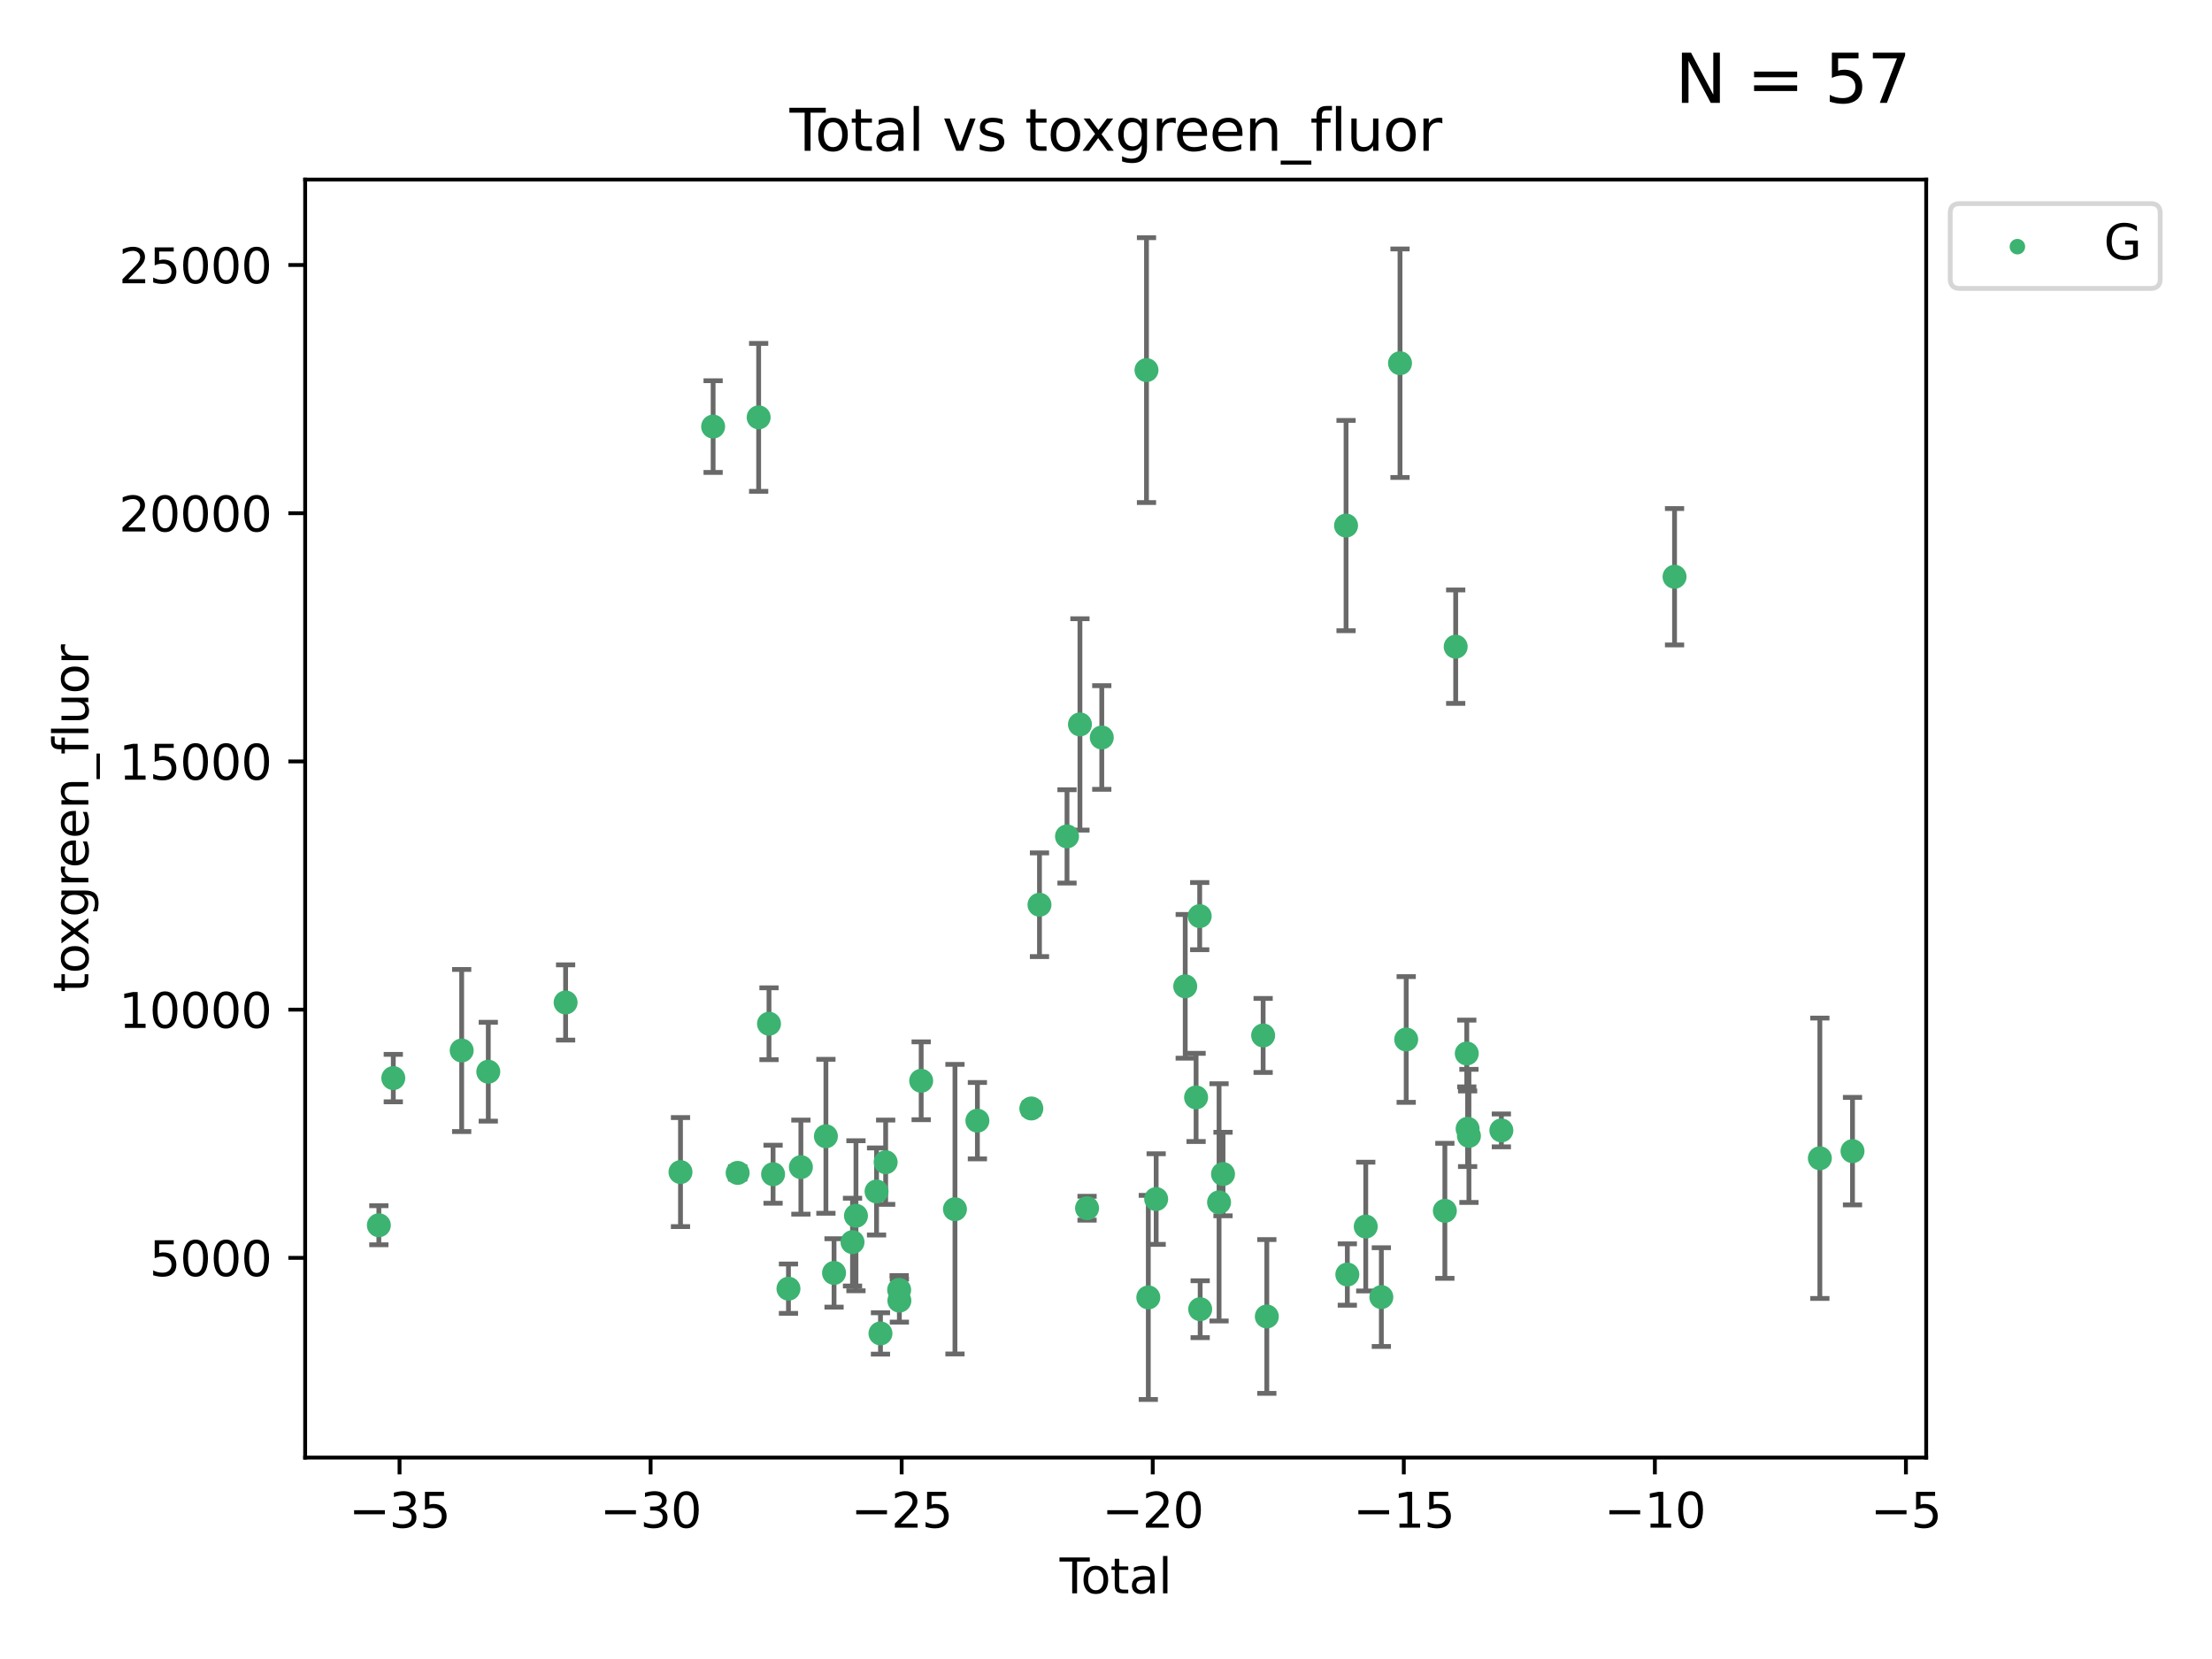<?xml version="1.0" encoding="utf-8" standalone="no"?>
<!DOCTYPE svg PUBLIC "-//W3C//DTD SVG 1.1//EN"
  "http://www.w3.org/Graphics/SVG/1.1/DTD/svg11.dtd">
<svg xmlns:xlink="http://www.w3.org/1999/xlink" width="460.8pt" height="345.6pt" viewBox="0 0 460.8 345.6" xmlns="http://www.w3.org/2000/svg" version="1.1">
 <defs>
  <style type="text/css">*{stroke-linejoin: round; stroke-linecap: butt}</style>
 </defs>
 <g id="figure_1">
  <g id="patch_1">
   <path d="M 0 345.6 
L 460.8 345.6 
L 460.8 0 
L 0 0 
z
" style="fill: #ffffff"/>
  </g>
  <g id="axes_1">
   <g id="patch_2">
    <path d="M 63.571 303.64 
L 401.26 303.64 
L 401.26 37.411 
L 63.571 37.411 
z
" style="fill: #ffffff"/>
   </g>
   <g id="PathCollection_1">
    <defs>
     <path id="mefd411ae46" d="M 0 1.118 
C 0.297 1.118 0.581 1 0.791 0.791 
C 1 0.581 1.118 0.297 1.118 0 
C 1.118 -0.297 1 -0.581 0.791 -0.791 
C 0.581 -1 0.297 -1.118 0 -1.118 
C -0.297 -1.118 -0.581 -1 -0.791 -0.791 
C -1 -0.581 -1.118 -0.297 -1.118 0 
C -1.118 0.297 -1 0.581 -0.791 0.791 
C -0.581 1 -0.297 1.118 0 1.118 
z
" style="stroke: #3cb371"/>
    </defs>
    <g clip-path="url(#p765e86664f)">
     <use xlink:href="#mefd411ae46" x="78.921" y="255.241" style="fill: #3cb371; stroke: #3cb371"/>
     <use xlink:href="#mefd411ae46" x="81.93" y="224.585" style="fill: #3cb371; stroke: #3cb371"/>
     <use xlink:href="#mefd411ae46" x="96.177" y="218.838" style="fill: #3cb371; stroke: #3cb371"/>
     <use xlink:href="#mefd411ae46" x="101.719" y="223.257" style="fill: #3cb371; stroke: #3cb371"/>
     <use xlink:href="#mefd411ae46" x="117.827" y="208.834" style="fill: #3cb371; stroke: #3cb371"/>
     <use xlink:href="#mefd411ae46" x="141.76" y="244.166" style="fill: #3cb371; stroke: #3cb371"/>
     <use xlink:href="#mefd411ae46" x="148.556" y="88.865" style="fill: #3cb371; stroke: #3cb371"/>
     <use xlink:href="#mefd411ae46" x="153.665" y="244.333" style="fill: #3cb371; stroke: #3cb371"/>
     <use xlink:href="#mefd411ae46" x="158.042" y="86.946" style="fill: #3cb371; stroke: #3cb371"/>
     <use xlink:href="#mefd411ae46" x="160.196" y="213.265" style="fill: #3cb371; stroke: #3cb371"/>
     <use xlink:href="#mefd411ae46" x="161.046" y="244.609" style="fill: #3cb371; stroke: #3cb371"/>
     <use xlink:href="#mefd411ae46" x="164.252" y="268.458" style="fill: #3cb371; stroke: #3cb371"/>
     <use xlink:href="#mefd411ae46" x="166.84" y="243.132" style="fill: #3cb371; stroke: #3cb371"/>
     <use xlink:href="#mefd411ae46" x="172.053" y="236.707" style="fill: #3cb371; stroke: #3cb371"/>
     <use xlink:href="#mefd411ae46" x="173.747" y="265.175" style="fill: #3cb371; stroke: #3cb371"/>
     <use xlink:href="#mefd411ae46" x="177.596" y="258.756" style="fill: #3cb371; stroke: #3cb371"/>
     <use xlink:href="#mefd411ae46" x="178.313" y="253.267" style="fill: #3cb371; stroke: #3cb371"/>
     <use xlink:href="#mefd411ae46" x="182.603" y="248.206" style="fill: #3cb371; stroke: #3cb371"/>
     <use xlink:href="#mefd411ae46" x="183.419" y="277.778" style="fill: #3cb371; stroke: #3cb371"/>
     <use xlink:href="#mefd411ae46" x="184.499" y="242.11" style="fill: #3cb371; stroke: #3cb371"/>
     <use xlink:href="#mefd411ae46" x="187.311" y="268.703" style="fill: #3cb371; stroke: #3cb371"/>
     <use xlink:href="#mefd411ae46" x="187.355" y="270.943" style="fill: #3cb371; stroke: #3cb371"/>
     <use xlink:href="#mefd411ae46" x="191.898" y="225.149" style="fill: #3cb371; stroke: #3cb371"/>
     <use xlink:href="#mefd411ae46" x="198.937" y="251.896" style="fill: #3cb371; stroke: #3cb371"/>
     <use xlink:href="#mefd411ae46" x="203.61" y="233.46" style="fill: #3cb371; stroke: #3cb371"/>
     <use xlink:href="#mefd411ae46" x="214.844" y="230.917" style="fill: #3cb371; stroke: #3cb371"/>
     <use xlink:href="#mefd411ae46" x="216.545" y="188.473" style="fill: #3cb371; stroke: #3cb371"/>
     <use xlink:href="#mefd411ae46" x="222.277" y="174.238" style="fill: #3cb371; stroke: #3cb371"/>
     <use xlink:href="#mefd411ae46" x="224.972" y="150.91" style="fill: #3cb371; stroke: #3cb371"/>
     <use xlink:href="#mefd411ae46" x="226.453" y="251.69" style="fill: #3cb371; stroke: #3cb371"/>
     <use xlink:href="#mefd411ae46" x="229.52" y="153.633" style="fill: #3cb371; stroke: #3cb371"/>
     <use xlink:href="#mefd411ae46" x="238.835" y="77.1" style="fill: #3cb371; stroke: #3cb371"/>
     <use xlink:href="#mefd411ae46" x="239.213" y="270.277" style="fill: #3cb371; stroke: #3cb371"/>
     <use xlink:href="#mefd411ae46" x="240.851" y="249.786" style="fill: #3cb371; stroke: #3cb371"/>
     <use xlink:href="#mefd411ae46" x="246.904" y="205.47" style="fill: #3cb371; stroke: #3cb371"/>
     <use xlink:href="#mefd411ae46" x="249.167" y="228.612" style="fill: #3cb371; stroke: #3cb371"/>
     <use xlink:href="#mefd411ae46" x="249.92" y="190.842" style="fill: #3cb371; stroke: #3cb371"/>
     <use xlink:href="#mefd411ae46" x="250.017" y="272.727" style="fill: #3cb371; stroke: #3cb371"/>
     <use xlink:href="#mefd411ae46" x="253.952" y="250.471" style="fill: #3cb371; stroke: #3cb371"/>
     <use xlink:href="#mefd411ae46" x="254.777" y="244.575" style="fill: #3cb371; stroke: #3cb371"/>
     <use xlink:href="#mefd411ae46" x="263.134" y="215.702" style="fill: #3cb371; stroke: #3cb371"/>
     <use xlink:href="#mefd411ae46" x="263.901" y="274.247" style="fill: #3cb371; stroke: #3cb371"/>
     <use xlink:href="#mefd411ae46" x="280.407" y="109.488" style="fill: #3cb371; stroke: #3cb371"/>
     <use xlink:href="#mefd411ae46" x="280.673" y="265.504" style="fill: #3cb371; stroke: #3cb371"/>
     <use xlink:href="#mefd411ae46" x="284.511" y="255.513" style="fill: #3cb371; stroke: #3cb371"/>
     <use xlink:href="#mefd411ae46" x="287.76" y="270.21" style="fill: #3cb371; stroke: #3cb371"/>
     <use xlink:href="#mefd411ae46" x="291.648" y="75.663" style="fill: #3cb371; stroke: #3cb371"/>
     <use xlink:href="#mefd411ae46" x="292.937" y="216.544" style="fill: #3cb371; stroke: #3cb371"/>
     <use xlink:href="#mefd411ae46" x="300.991" y="252.238" style="fill: #3cb371; stroke: #3cb371"/>
     <use xlink:href="#mefd411ae46" x="303.248" y="134.716" style="fill: #3cb371; stroke: #3cb371"/>
     <use xlink:href="#mefd411ae46" x="305.556" y="219.46" style="fill: #3cb371; stroke: #3cb371"/>
     <use xlink:href="#mefd411ae46" x="305.733" y="235.144" style="fill: #3cb371; stroke: #3cb371"/>
     <use xlink:href="#mefd411ae46" x="306.006" y="236.628" style="fill: #3cb371; stroke: #3cb371"/>
     <use xlink:href="#mefd411ae46" x="312.761" y="235.486" style="fill: #3cb371; stroke: #3cb371"/>
     <use xlink:href="#mefd411ae46" x="348.839" y="120.147" style="fill: #3cb371; stroke: #3cb371"/>
     <use xlink:href="#mefd411ae46" x="379.109" y="241.286" style="fill: #3cb371; stroke: #3cb371"/>
     <use xlink:href="#mefd411ae46" x="385.911" y="239.804" style="fill: #3cb371; stroke: #3cb371"/>
    </g>
   </g>
   <g id="matplotlib.axis_1">
    <g id="xtick_1">
     <g id="line2d_1">
      <defs>
       <path id="m8b14892111" d="M 0 0 
L 0 3.5 
" style="stroke: #000000; stroke-width: 0.8"/>
      </defs>
      <g>
       <use xlink:href="#m8b14892111" x="83.232" y="303.64" style="stroke: #000000; stroke-width: 0.8"/>
      </g>
     </g>
     <g id="text_1">
      <!-- −35 -->
      <g transform="translate(72.68 318.238)scale(0.1 -0.1)">
       <defs>
        <path id="DejaVuSans-2212" d="M 678 2272 
L 4684 2272 
L 4684 1741 
L 678 1741 
L 678 2272 
z
" transform="scale(0.016)"/>
        <path id="DejaVuSans-33" d="M 2597 2516 
Q 3050 2419 3304 2112 
Q 3559 1806 3559 1356 
Q 3559 666 3084 287 
Q 2609 -91 1734 -91 
Q 1441 -91 1130 -33 
Q 819 25 488 141 
L 488 750 
Q 750 597 1062 519 
Q 1375 441 1716 441 
Q 2309 441 2620 675 
Q 2931 909 2931 1356 
Q 2931 1769 2642 2001 
Q 2353 2234 1838 2234 
L 1294 2234 
L 1294 2753 
L 1863 2753 
Q 2328 2753 2575 2939 
Q 2822 3125 2822 3475 
Q 2822 3834 2567 4026 
Q 2313 4219 1838 4219 
Q 1578 4219 1281 4162 
Q 984 4106 628 3988 
L 628 4550 
Q 988 4650 1302 4700 
Q 1616 4750 1894 4750 
Q 2613 4750 3031 4423 
Q 3450 4097 3450 3541 
Q 3450 3153 3228 2886 
Q 3006 2619 2597 2516 
z
" transform="scale(0.016)"/>
        <path id="DejaVuSans-35" d="M 691 4666 
L 3169 4666 
L 3169 4134 
L 1269 4134 
L 1269 2991 
Q 1406 3038 1543 3061 
Q 1681 3084 1819 3084 
Q 2600 3084 3056 2656 
Q 3513 2228 3513 1497 
Q 3513 744 3044 326 
Q 2575 -91 1722 -91 
Q 1428 -91 1123 -41 
Q 819 9 494 109 
L 494 744 
Q 775 591 1075 516 
Q 1375 441 1709 441 
Q 2250 441 2565 725 
Q 2881 1009 2881 1497 
Q 2881 1984 2565 2268 
Q 2250 2553 1709 2553 
Q 1456 2553 1204 2497 
Q 953 2441 691 2322 
L 691 4666 
z
" transform="scale(0.016)"/>
       </defs>
       <use xlink:href="#DejaVuSans-2212"/>
       <use xlink:href="#DejaVuSans-33" x="83.789"/>
       <use xlink:href="#DejaVuSans-35" x="147.412"/>
      </g>
     </g>
    </g>
    <g id="xtick_2">
     <g id="line2d_2">
      <g>
       <use xlink:href="#m8b14892111" x="135.534" y="303.64" style="stroke: #000000; stroke-width: 0.8"/>
      </g>
     </g>
     <g id="text_2">
      <!-- −30 -->
      <g transform="translate(124.981 318.238)scale(0.1 -0.1)">
       <defs>
        <path id="DejaVuSans-30" d="M 2034 4250 
Q 1547 4250 1301 3770 
Q 1056 3291 1056 2328 
Q 1056 1369 1301 889 
Q 1547 409 2034 409 
Q 2525 409 2770 889 
Q 3016 1369 3016 2328 
Q 3016 3291 2770 3770 
Q 2525 4250 2034 4250 
z
M 2034 4750 
Q 2819 4750 3233 4129 
Q 3647 3509 3647 2328 
Q 3647 1150 3233 529 
Q 2819 -91 2034 -91 
Q 1250 -91 836 529 
Q 422 1150 422 2328 
Q 422 3509 836 4129 
Q 1250 4750 2034 4750 
z
" transform="scale(0.016)"/>
       </defs>
       <use xlink:href="#DejaVuSans-2212"/>
       <use xlink:href="#DejaVuSans-33" x="83.789"/>
       <use xlink:href="#DejaVuSans-30" x="147.412"/>
      </g>
     </g>
    </g>
    <g id="xtick_3">
     <g id="line2d_3">
      <g>
       <use xlink:href="#m8b14892111" x="187.835" y="303.64" style="stroke: #000000; stroke-width: 0.8"/>
      </g>
     </g>
     <g id="text_3">
      <!-- −25 -->
      <g transform="translate(177.283 318.238)scale(0.1 -0.1)">
       <defs>
        <path id="DejaVuSans-32" d="M 1228 531 
L 3431 531 
L 3431 0 
L 469 0 
L 469 531 
Q 828 903 1448 1529 
Q 2069 2156 2228 2338 
Q 2531 2678 2651 2914 
Q 2772 3150 2772 3378 
Q 2772 3750 2511 3984 
Q 2250 4219 1831 4219 
Q 1534 4219 1204 4116 
Q 875 4013 500 3803 
L 500 4441 
Q 881 4594 1212 4672 
Q 1544 4750 1819 4750 
Q 2544 4750 2975 4387 
Q 3406 4025 3406 3419 
Q 3406 3131 3298 2873 
Q 3191 2616 2906 2266 
Q 2828 2175 2409 1742 
Q 1991 1309 1228 531 
z
" transform="scale(0.016)"/>
       </defs>
       <use xlink:href="#DejaVuSans-2212"/>
       <use xlink:href="#DejaVuSans-32" x="83.789"/>
       <use xlink:href="#DejaVuSans-35" x="147.412"/>
      </g>
     </g>
    </g>
    <g id="xtick_4">
     <g id="line2d_4">
      <g>
       <use xlink:href="#m8b14892111" x="240.136" y="303.64" style="stroke: #000000; stroke-width: 0.8"/>
      </g>
     </g>
     <g id="text_4">
      <!-- −20 -->
      <g transform="translate(229.584 318.238)scale(0.1 -0.1)">
       <use xlink:href="#DejaVuSans-2212"/>
       <use xlink:href="#DejaVuSans-32" x="83.789"/>
       <use xlink:href="#DejaVuSans-30" x="147.412"/>
      </g>
     </g>
    </g>
    <g id="xtick_5">
     <g id="line2d_5">
      <g>
       <use xlink:href="#m8b14892111" x="292.437" y="303.64" style="stroke: #000000; stroke-width: 0.8"/>
      </g>
     </g>
     <g id="text_5">
      <!-- −15 -->
      <g transform="translate(281.885 318.238)scale(0.1 -0.1)">
       <defs>
        <path id="DejaVuSans-31" d="M 794 531 
L 1825 531 
L 1825 4091 
L 703 3866 
L 703 4441 
L 1819 4666 
L 2450 4666 
L 2450 531 
L 3481 531 
L 3481 0 
L 794 0 
L 794 531 
z
" transform="scale(0.016)"/>
       </defs>
       <use xlink:href="#DejaVuSans-2212"/>
       <use xlink:href="#DejaVuSans-31" x="83.789"/>
       <use xlink:href="#DejaVuSans-35" x="147.412"/>
      </g>
     </g>
    </g>
    <g id="xtick_6">
     <g id="line2d_6">
      <g>
       <use xlink:href="#m8b14892111" x="344.739" y="303.64" style="stroke: #000000; stroke-width: 0.8"/>
      </g>
     </g>
     <g id="text_6">
      <!-- −10 -->
      <g transform="translate(334.186 318.238)scale(0.1 -0.1)">
       <use xlink:href="#DejaVuSans-2212"/>
       <use xlink:href="#DejaVuSans-31" x="83.789"/>
       <use xlink:href="#DejaVuSans-30" x="147.412"/>
      </g>
     </g>
    </g>
    <g id="xtick_7">
     <g id="line2d_7">
      <g>
       <use xlink:href="#m8b14892111" x="397.04" y="303.64" style="stroke: #000000; stroke-width: 0.8"/>
      </g>
     </g>
     <g id="text_7">
      <!-- −5 -->
      <g transform="translate(389.669 318.238)scale(0.1 -0.1)">
       <use xlink:href="#DejaVuSans-2212"/>
       <use xlink:href="#DejaVuSans-35" x="83.789"/>
      </g>
     </g>
    </g>
    <g id="text_8">
     <!-- Total -->
     <g transform="translate(220.739 331.917)scale(0.1 -0.1)">
      <defs>
       <path id="DejaVuSans-54" d="M -19 4666 
L 3928 4666 
L 3928 4134 
L 2272 4134 
L 2272 0 
L 1638 0 
L 1638 4134 
L -19 4134 
L -19 4666 
z
" transform="scale(0.016)"/>
       <path id="DejaVuSans-6f" d="M 1959 3097 
Q 1497 3097 1228 2736 
Q 959 2375 959 1747 
Q 959 1119 1226 758 
Q 1494 397 1959 397 
Q 2419 397 2687 759 
Q 2956 1122 2956 1747 
Q 2956 2369 2687 2733 
Q 2419 3097 1959 3097 
z
M 1959 3584 
Q 2709 3584 3137 3096 
Q 3566 2609 3566 1747 
Q 3566 888 3137 398 
Q 2709 -91 1959 -91 
Q 1206 -91 779 398 
Q 353 888 353 1747 
Q 353 2609 779 3096 
Q 1206 3584 1959 3584 
z
" transform="scale(0.016)"/>
       <path id="DejaVuSans-74" d="M 1172 4494 
L 1172 3500 
L 2356 3500 
L 2356 3053 
L 1172 3053 
L 1172 1153 
Q 1172 725 1289 603 
Q 1406 481 1766 481 
L 2356 481 
L 2356 0 
L 1766 0 
Q 1100 0 847 248 
Q 594 497 594 1153 
L 594 3053 
L 172 3053 
L 172 3500 
L 594 3500 
L 594 4494 
L 1172 4494 
z
" transform="scale(0.016)"/>
       <path id="DejaVuSans-61" d="M 2194 1759 
Q 1497 1759 1228 1600 
Q 959 1441 959 1056 
Q 959 750 1161 570 
Q 1363 391 1709 391 
Q 2188 391 2477 730 
Q 2766 1069 2766 1631 
L 2766 1759 
L 2194 1759 
z
M 3341 1997 
L 3341 0 
L 2766 0 
L 2766 531 
Q 2569 213 2275 61 
Q 1981 -91 1556 -91 
Q 1019 -91 701 211 
Q 384 513 384 1019 
Q 384 1609 779 1909 
Q 1175 2209 1959 2209 
L 2766 2209 
L 2766 2266 
Q 2766 2663 2505 2880 
Q 2244 3097 1772 3097 
Q 1472 3097 1187 3025 
Q 903 2953 641 2809 
L 641 3341 
Q 956 3463 1253 3523 
Q 1550 3584 1831 3584 
Q 2591 3584 2966 3190 
Q 3341 2797 3341 1997 
z
" transform="scale(0.016)"/>
       <path id="DejaVuSans-6c" d="M 603 4863 
L 1178 4863 
L 1178 0 
L 603 0 
L 603 4863 
z
" transform="scale(0.016)"/>
      </defs>
      <use xlink:href="#DejaVuSans-54"/>
      <use xlink:href="#DejaVuSans-6f" x="44.084"/>
      <use xlink:href="#DejaVuSans-74" x="105.266"/>
      <use xlink:href="#DejaVuSans-61" x="144.475"/>
      <use xlink:href="#DejaVuSans-6c" x="205.754"/>
     </g>
    </g>
   </g>
   <g id="matplotlib.axis_2">
    <g id="ytick_1">
     <g id="line2d_8">
      <defs>
       <path id="m67c526b4af" d="M 0 0 
L -3.5 0 
" style="stroke: #000000; stroke-width: 0.8"/>
      </defs>
      <g>
       <use xlink:href="#m67c526b4af" x="63.571" y="262.033" style="stroke: #000000; stroke-width: 0.8"/>
      </g>
     </g>
     <g id="text_9">
      <!-- 5000 -->
      <g transform="translate(31.121 265.832)scale(0.1 -0.1)">
       <use xlink:href="#DejaVuSans-35"/>
       <use xlink:href="#DejaVuSans-30" x="63.623"/>
       <use xlink:href="#DejaVuSans-30" x="127.246"/>
       <use xlink:href="#DejaVuSans-30" x="190.869"/>
      </g>
     </g>
    </g>
    <g id="ytick_2">
     <g id="line2d_9">
      <g>
       <use xlink:href="#m67c526b4af" x="63.571" y="210.326" style="stroke: #000000; stroke-width: 0.8"/>
      </g>
     </g>
     <g id="text_10">
      <!-- 10000 -->
      <g transform="translate(24.759 214.125)scale(0.1 -0.1)">
       <use xlink:href="#DejaVuSans-31"/>
       <use xlink:href="#DejaVuSans-30" x="63.623"/>
       <use xlink:href="#DejaVuSans-30" x="127.246"/>
       <use xlink:href="#DejaVuSans-30" x="190.869"/>
       <use xlink:href="#DejaVuSans-30" x="254.492"/>
      </g>
     </g>
    </g>
    <g id="ytick_3">
     <g id="line2d_10">
      <g>
       <use xlink:href="#m67c526b4af" x="63.571" y="158.619" style="stroke: #000000; stroke-width: 0.8"/>
      </g>
     </g>
     <g id="text_11">
      <!-- 15000 -->
      <g transform="translate(24.759 162.418)scale(0.1 -0.1)">
       <use xlink:href="#DejaVuSans-31"/>
       <use xlink:href="#DejaVuSans-35" x="63.623"/>
       <use xlink:href="#DejaVuSans-30" x="127.246"/>
       <use xlink:href="#DejaVuSans-30" x="190.869"/>
       <use xlink:href="#DejaVuSans-30" x="254.492"/>
      </g>
     </g>
    </g>
    <g id="ytick_4">
     <g id="line2d_11">
      <g>
       <use xlink:href="#m67c526b4af" x="63.571" y="106.913" style="stroke: #000000; stroke-width: 0.8"/>
      </g>
     </g>
     <g id="text_12">
      <!-- 20000 -->
      <g transform="translate(24.759 110.712)scale(0.1 -0.1)">
       <use xlink:href="#DejaVuSans-32"/>
       <use xlink:href="#DejaVuSans-30" x="63.623"/>
       <use xlink:href="#DejaVuSans-30" x="127.246"/>
       <use xlink:href="#DejaVuSans-30" x="190.869"/>
       <use xlink:href="#DejaVuSans-30" x="254.492"/>
      </g>
     </g>
    </g>
    <g id="ytick_5">
     <g id="line2d_12">
      <g>
       <use xlink:href="#m67c526b4af" x="63.571" y="55.206" style="stroke: #000000; stroke-width: 0.8"/>
      </g>
     </g>
     <g id="text_13">
      <!-- 25000 -->
      <g transform="translate(24.759 59.005)scale(0.1 -0.1)">
       <use xlink:href="#DejaVuSans-32"/>
       <use xlink:href="#DejaVuSans-35" x="63.623"/>
       <use xlink:href="#DejaVuSans-30" x="127.246"/>
       <use xlink:href="#DejaVuSans-30" x="190.869"/>
       <use xlink:href="#DejaVuSans-30" x="254.492"/>
      </g>
     </g>
    </g>
    <g id="text_14">
     <!-- toxgreen_fluor -->
     <g transform="translate(18.401 206.72)rotate(-90)scale(0.1 -0.1)">
      <defs>
       <path id="DejaVuSans-78" d="M 3513 3500 
L 2247 1797 
L 3578 0 
L 2900 0 
L 1881 1375 
L 863 0 
L 184 0 
L 1544 1831 
L 300 3500 
L 978 3500 
L 1906 2253 
L 2834 3500 
L 3513 3500 
z
" transform="scale(0.016)"/>
       <path id="DejaVuSans-67" d="M 2906 1791 
Q 2906 2416 2648 2759 
Q 2391 3103 1925 3103 
Q 1463 3103 1205 2759 
Q 947 2416 947 1791 
Q 947 1169 1205 825 
Q 1463 481 1925 481 
Q 2391 481 2648 825 
Q 2906 1169 2906 1791 
z
M 3481 434 
Q 3481 -459 3084 -895 
Q 2688 -1331 1869 -1331 
Q 1566 -1331 1297 -1286 
Q 1028 -1241 775 -1147 
L 775 -588 
Q 1028 -725 1275 -790 
Q 1522 -856 1778 -856 
Q 2344 -856 2625 -561 
Q 2906 -266 2906 331 
L 2906 616 
Q 2728 306 2450 153 
Q 2172 0 1784 0 
Q 1141 0 747 490 
Q 353 981 353 1791 
Q 353 2603 747 3093 
Q 1141 3584 1784 3584 
Q 2172 3584 2450 3431 
Q 2728 3278 2906 2969 
L 2906 3500 
L 3481 3500 
L 3481 434 
z
" transform="scale(0.016)"/>
       <path id="DejaVuSans-72" d="M 2631 2963 
Q 2534 3019 2420 3045 
Q 2306 3072 2169 3072 
Q 1681 3072 1420 2755 
Q 1159 2438 1159 1844 
L 1159 0 
L 581 0 
L 581 3500 
L 1159 3500 
L 1159 2956 
Q 1341 3275 1631 3429 
Q 1922 3584 2338 3584 
Q 2397 3584 2469 3576 
Q 2541 3569 2628 3553 
L 2631 2963 
z
" transform="scale(0.016)"/>
       <path id="DejaVuSans-65" d="M 3597 1894 
L 3597 1613 
L 953 1613 
Q 991 1019 1311 708 
Q 1631 397 2203 397 
Q 2534 397 2845 478 
Q 3156 559 3463 722 
L 3463 178 
Q 3153 47 2828 -22 
Q 2503 -91 2169 -91 
Q 1331 -91 842 396 
Q 353 884 353 1716 
Q 353 2575 817 3079 
Q 1281 3584 2069 3584 
Q 2775 3584 3186 3129 
Q 3597 2675 3597 1894 
z
M 3022 2063 
Q 3016 2534 2758 2815 
Q 2500 3097 2075 3097 
Q 1594 3097 1305 2825 
Q 1016 2553 972 2059 
L 3022 2063 
z
" transform="scale(0.016)"/>
       <path id="DejaVuSans-6e" d="M 3513 2113 
L 3513 0 
L 2938 0 
L 2938 2094 
Q 2938 2591 2744 2837 
Q 2550 3084 2163 3084 
Q 1697 3084 1428 2787 
Q 1159 2491 1159 1978 
L 1159 0 
L 581 0 
L 581 3500 
L 1159 3500 
L 1159 2956 
Q 1366 3272 1645 3428 
Q 1925 3584 2291 3584 
Q 2894 3584 3203 3211 
Q 3513 2838 3513 2113 
z
" transform="scale(0.016)"/>
       <path id="DejaVuSans-5f" d="M 3263 -1063 
L 3263 -1509 
L -63 -1509 
L -63 -1063 
L 3263 -1063 
z
" transform="scale(0.016)"/>
       <path id="DejaVuSans-66" d="M 2375 4863 
L 2375 4384 
L 1825 4384 
Q 1516 4384 1395 4259 
Q 1275 4134 1275 3809 
L 1275 3500 
L 2222 3500 
L 2222 3053 
L 1275 3053 
L 1275 0 
L 697 0 
L 697 3053 
L 147 3053 
L 147 3500 
L 697 3500 
L 697 3744 
Q 697 4328 969 4595 
Q 1241 4863 1831 4863 
L 2375 4863 
z
" transform="scale(0.016)"/>
       <path id="DejaVuSans-75" d="M 544 1381 
L 544 3500 
L 1119 3500 
L 1119 1403 
Q 1119 906 1312 657 
Q 1506 409 1894 409 
Q 2359 409 2629 706 
Q 2900 1003 2900 1516 
L 2900 3500 
L 3475 3500 
L 3475 0 
L 2900 0 
L 2900 538 
Q 2691 219 2414 64 
Q 2138 -91 1772 -91 
Q 1169 -91 856 284 
Q 544 659 544 1381 
z
M 1991 3584 
L 1991 3584 
z
" transform="scale(0.016)"/>
      </defs>
      <use xlink:href="#DejaVuSans-74"/>
      <use xlink:href="#DejaVuSans-6f" x="39.209"/>
      <use xlink:href="#DejaVuSans-78" x="97.266"/>
      <use xlink:href="#DejaVuSans-67" x="156.445"/>
      <use xlink:href="#DejaVuSans-72" x="219.922"/>
      <use xlink:href="#DejaVuSans-65" x="258.785"/>
      <use xlink:href="#DejaVuSans-65" x="320.309"/>
      <use xlink:href="#DejaVuSans-6e" x="381.832"/>
      <use xlink:href="#DejaVuSans-5f" x="445.211"/>
      <use xlink:href="#DejaVuSans-66" x="495.211"/>
      <use xlink:href="#DejaVuSans-6c" x="530.416"/>
      <use xlink:href="#DejaVuSans-75" x="558.199"/>
      <use xlink:href="#DejaVuSans-6f" x="621.578"/>
      <use xlink:href="#DejaVuSans-72" x="682.76"/>
     </g>
    </g>
   </g>
   <g id="LineCollection_1">
    <path d="M 78.921 259.311 
L 78.921 251.171 
" clip-path="url(#p765e86664f)" style="fill: none; stroke: #696969"/>
    <path d="M 81.93 229.529 
L 81.93 219.641 
" clip-path="url(#p765e86664f)" style="fill: none; stroke: #696969"/>
    <path d="M 96.177 235.719 
L 96.177 201.957 
" clip-path="url(#p765e86664f)" style="fill: none; stroke: #696969"/>
    <path d="M 101.719 233.551 
L 101.719 212.963 
" clip-path="url(#p765e86664f)" style="fill: none; stroke: #696969"/>
    <path d="M 117.827 216.671 
L 117.827 200.996 
" clip-path="url(#p765e86664f)" style="fill: none; stroke: #696969"/>
    <path d="M 141.76 255.523 
L 141.76 232.809 
" clip-path="url(#p765e86664f)" style="fill: none; stroke: #696969"/>
    <path d="M 148.556 98.414 
L 148.556 79.316 
" clip-path="url(#p765e86664f)" style="fill: none; stroke: #696969"/>
    <path d="M 153.665 245.62 
L 153.665 243.047 
" clip-path="url(#p765e86664f)" style="fill: none; stroke: #696969"/>
    <path d="M 158.042 102.353 
L 158.042 71.54 
" clip-path="url(#p765e86664f)" style="fill: none; stroke: #696969"/>
    <path d="M 160.196 220.749 
L 160.196 205.782 
" clip-path="url(#p765e86664f)" style="fill: none; stroke: #696969"/>
    <path d="M 161.046 250.653 
L 161.046 238.566 
" clip-path="url(#p765e86664f)" style="fill: none; stroke: #696969"/>
    <path d="M 164.252 273.6 
L 164.252 263.315 
" clip-path="url(#p765e86664f)" style="fill: none; stroke: #696969"/>
    <path d="M 166.84 252.927 
L 166.84 233.337 
" clip-path="url(#p765e86664f)" style="fill: none; stroke: #696969"/>
    <path d="M 172.053 252.743 
L 172.053 220.671 
" clip-path="url(#p765e86664f)" style="fill: none; stroke: #696969"/>
    <path d="M 173.747 272.302 
L 173.747 258.049 
" clip-path="url(#p765e86664f)" style="fill: none; stroke: #696969"/>
    <path d="M 177.596 267.9 
L 177.596 249.612 
" clip-path="url(#p765e86664f)" style="fill: none; stroke: #696969"/>
    <path d="M 178.313 268.895 
L 178.313 237.639 
" clip-path="url(#p765e86664f)" style="fill: none; stroke: #696969"/>
    <path d="M 182.603 257.273 
L 182.603 239.138 
" clip-path="url(#p765e86664f)" style="fill: none; stroke: #696969"/>
    <path d="M 183.419 282.087 
L 183.419 273.469 
" clip-path="url(#p765e86664f)" style="fill: none; stroke: #696969"/>
    <path d="M 184.499 250.89 
L 184.499 233.33 
" clip-path="url(#p765e86664f)" style="fill: none; stroke: #696969"/>
    <path d="M 187.311 271.688 
L 187.311 265.719 
" clip-path="url(#p765e86664f)" style="fill: none; stroke: #696969"/>
    <path d="M 187.355 275.422 
L 187.355 266.463 
" clip-path="url(#p765e86664f)" style="fill: none; stroke: #696969"/>
    <path d="M 191.898 233.257 
L 191.898 217.04 
" clip-path="url(#p765e86664f)" style="fill: none; stroke: #696969"/>
    <path d="M 198.937 282.056 
L 198.937 221.735 
" clip-path="url(#p765e86664f)" style="fill: none; stroke: #696969"/>
    <path d="M 203.61 241.413 
L 203.61 225.507 
" clip-path="url(#p765e86664f)" style="fill: none; stroke: #696969"/>
    <path d="M 214.844 232.091 
L 214.844 229.743 
" clip-path="url(#p765e86664f)" style="fill: none; stroke: #696969"/>
    <path d="M 216.545 199.273 
L 216.545 177.673 
" clip-path="url(#p765e86664f)" style="fill: none; stroke: #696969"/>
    <path d="M 222.277 183.954 
L 222.277 164.521 
" clip-path="url(#p765e86664f)" style="fill: none; stroke: #696969"/>
    <path d="M 224.972 172.929 
L 224.972 128.892 
" clip-path="url(#p765e86664f)" style="fill: none; stroke: #696969"/>
    <path d="M 226.453 254.176 
L 226.453 249.205 
" clip-path="url(#p765e86664f)" style="fill: none; stroke: #696969"/>
    <path d="M 229.52 164.431 
L 229.52 142.835 
" clip-path="url(#p765e86664f)" style="fill: none; stroke: #696969"/>
    <path d="M 238.835 104.687 
L 238.835 49.513 
" clip-path="url(#p765e86664f)" style="fill: none; stroke: #696969"/>
    <path d="M 239.213 291.539 
L 239.213 249.015 
" clip-path="url(#p765e86664f)" style="fill: none; stroke: #696969"/>
    <path d="M 240.851 259.226 
L 240.851 240.345 
" clip-path="url(#p765e86664f)" style="fill: none; stroke: #696969"/>
    <path d="M 246.904 220.441 
L 246.904 190.499 
" clip-path="url(#p765e86664f)" style="fill: none; stroke: #696969"/>
    <path d="M 249.167 237.799 
L 249.167 219.426 
" clip-path="url(#p765e86664f)" style="fill: none; stroke: #696969"/>
    <path d="M 249.92 197.841 
L 249.92 183.843 
" clip-path="url(#p765e86664f)" style="fill: none; stroke: #696969"/>
    <path d="M 250.017 278.654 
L 250.017 266.8 
" clip-path="url(#p765e86664f)" style="fill: none; stroke: #696969"/>
    <path d="M 253.952 275.182 
L 253.952 225.759 
" clip-path="url(#p765e86664f)" style="fill: none; stroke: #696969"/>
    <path d="M 254.777 253.278 
L 254.777 235.871 
" clip-path="url(#p765e86664f)" style="fill: none; stroke: #696969"/>
    <path d="M 263.134 223.413 
L 263.134 207.991 
" clip-path="url(#p765e86664f)" style="fill: none; stroke: #696969"/>
    <path d="M 263.901 290.264 
L 263.901 258.23 
" clip-path="url(#p765e86664f)" style="fill: none; stroke: #696969"/>
    <path d="M 280.407 131.392 
L 280.407 87.583 
" clip-path="url(#p765e86664f)" style="fill: none; stroke: #696969"/>
    <path d="M 280.673 271.897 
L 280.673 259.11 
" clip-path="url(#p765e86664f)" style="fill: none; stroke: #696969"/>
    <path d="M 284.511 268.925 
L 284.511 242.101 
" clip-path="url(#p765e86664f)" style="fill: none; stroke: #696969"/>
    <path d="M 287.76 280.495 
L 287.76 259.925 
" clip-path="url(#p765e86664f)" style="fill: none; stroke: #696969"/>
    <path d="M 291.648 99.464 
L 291.648 51.861 
" clip-path="url(#p765e86664f)" style="fill: none; stroke: #696969"/>
    <path d="M 292.937 229.64 
L 292.937 203.449 
" clip-path="url(#p765e86664f)" style="fill: none; stroke: #696969"/>
    <path d="M 300.991 266.299 
L 300.991 238.176 
" clip-path="url(#p765e86664f)" style="fill: none; stroke: #696969"/>
    <path d="M 303.248 146.53 
L 303.248 122.902 
" clip-path="url(#p765e86664f)" style="fill: none; stroke: #696969"/>
    <path d="M 305.556 226.413 
L 305.556 212.507 
" clip-path="url(#p765e86664f)" style="fill: none; stroke: #696969"/>
    <path d="M 305.733 243.011 
L 305.733 227.276 
" clip-path="url(#p765e86664f)" style="fill: none; stroke: #696969"/>
    <path d="M 306.006 250.491 
L 306.006 222.765 
" clip-path="url(#p765e86664f)" style="fill: none; stroke: #696969"/>
    <path d="M 312.761 238.911 
L 312.761 232.06 
" clip-path="url(#p765e86664f)" style="fill: none; stroke: #696969"/>
    <path d="M 348.839 134.352 
L 348.839 105.942 
" clip-path="url(#p765e86664f)" style="fill: none; stroke: #696969"/>
    <path d="M 379.109 270.492 
L 379.109 212.081 
" clip-path="url(#p765e86664f)" style="fill: none; stroke: #696969"/>
    <path d="M 385.911 251.003 
L 385.911 228.605 
" clip-path="url(#p765e86664f)" style="fill: none; stroke: #696969"/>
   </g>
   <g id="line2d_13">
    <defs>
     <path id="me3e4995660" d="M 2 0 
L -2 -0 
" style="stroke: #696969"/>
    </defs>
    <g clip-path="url(#p765e86664f)">
     <use xlink:href="#me3e4995660" x="78.921" y="259.311" style="fill: #696969; stroke: #696969"/>
     <use xlink:href="#me3e4995660" x="81.93" y="229.529" style="fill: #696969; stroke: #696969"/>
     <use xlink:href="#me3e4995660" x="96.177" y="235.719" style="fill: #696969; stroke: #696969"/>
     <use xlink:href="#me3e4995660" x="101.719" y="233.551" style="fill: #696969; stroke: #696969"/>
     <use xlink:href="#me3e4995660" x="117.827" y="216.671" style="fill: #696969; stroke: #696969"/>
     <use xlink:href="#me3e4995660" x="141.76" y="255.523" style="fill: #696969; stroke: #696969"/>
     <use xlink:href="#me3e4995660" x="148.556" y="98.414" style="fill: #696969; stroke: #696969"/>
     <use xlink:href="#me3e4995660" x="153.665" y="245.62" style="fill: #696969; stroke: #696969"/>
     <use xlink:href="#me3e4995660" x="158.042" y="102.353" style="fill: #696969; stroke: #696969"/>
     <use xlink:href="#me3e4995660" x="160.196" y="220.749" style="fill: #696969; stroke: #696969"/>
     <use xlink:href="#me3e4995660" x="161.046" y="250.653" style="fill: #696969; stroke: #696969"/>
     <use xlink:href="#me3e4995660" x="164.252" y="273.6" style="fill: #696969; stroke: #696969"/>
     <use xlink:href="#me3e4995660" x="166.84" y="252.927" style="fill: #696969; stroke: #696969"/>
     <use xlink:href="#me3e4995660" x="172.053" y="252.743" style="fill: #696969; stroke: #696969"/>
     <use xlink:href="#me3e4995660" x="173.747" y="272.302" style="fill: #696969; stroke: #696969"/>
     <use xlink:href="#me3e4995660" x="177.596" y="267.9" style="fill: #696969; stroke: #696969"/>
     <use xlink:href="#me3e4995660" x="178.313" y="268.895" style="fill: #696969; stroke: #696969"/>
     <use xlink:href="#me3e4995660" x="182.603" y="257.273" style="fill: #696969; stroke: #696969"/>
     <use xlink:href="#me3e4995660" x="183.419" y="282.087" style="fill: #696969; stroke: #696969"/>
     <use xlink:href="#me3e4995660" x="184.499" y="250.89" style="fill: #696969; stroke: #696969"/>
     <use xlink:href="#me3e4995660" x="187.311" y="271.688" style="fill: #696969; stroke: #696969"/>
     <use xlink:href="#me3e4995660" x="187.355" y="275.422" style="fill: #696969; stroke: #696969"/>
     <use xlink:href="#me3e4995660" x="191.898" y="233.257" style="fill: #696969; stroke: #696969"/>
     <use xlink:href="#me3e4995660" x="198.937" y="282.056" style="fill: #696969; stroke: #696969"/>
     <use xlink:href="#me3e4995660" x="203.61" y="241.413" style="fill: #696969; stroke: #696969"/>
     <use xlink:href="#me3e4995660" x="214.844" y="232.091" style="fill: #696969; stroke: #696969"/>
     <use xlink:href="#me3e4995660" x="216.545" y="199.273" style="fill: #696969; stroke: #696969"/>
     <use xlink:href="#me3e4995660" x="222.277" y="183.954" style="fill: #696969; stroke: #696969"/>
     <use xlink:href="#me3e4995660" x="224.972" y="172.929" style="fill: #696969; stroke: #696969"/>
     <use xlink:href="#me3e4995660" x="226.453" y="254.176" style="fill: #696969; stroke: #696969"/>
     <use xlink:href="#me3e4995660" x="229.52" y="164.431" style="fill: #696969; stroke: #696969"/>
     <use xlink:href="#me3e4995660" x="238.835" y="104.687" style="fill: #696969; stroke: #696969"/>
     <use xlink:href="#me3e4995660" x="239.213" y="291.539" style="fill: #696969; stroke: #696969"/>
     <use xlink:href="#me3e4995660" x="240.851" y="259.226" style="fill: #696969; stroke: #696969"/>
     <use xlink:href="#me3e4995660" x="246.904" y="220.441" style="fill: #696969; stroke: #696969"/>
     <use xlink:href="#me3e4995660" x="249.167" y="237.799" style="fill: #696969; stroke: #696969"/>
     <use xlink:href="#me3e4995660" x="249.92" y="197.841" style="fill: #696969; stroke: #696969"/>
     <use xlink:href="#me3e4995660" x="250.017" y="278.654" style="fill: #696969; stroke: #696969"/>
     <use xlink:href="#me3e4995660" x="253.952" y="275.182" style="fill: #696969; stroke: #696969"/>
     <use xlink:href="#me3e4995660" x="254.777" y="253.278" style="fill: #696969; stroke: #696969"/>
     <use xlink:href="#me3e4995660" x="263.134" y="223.413" style="fill: #696969; stroke: #696969"/>
     <use xlink:href="#me3e4995660" x="263.901" y="290.264" style="fill: #696969; stroke: #696969"/>
     <use xlink:href="#me3e4995660" x="280.407" y="131.392" style="fill: #696969; stroke: #696969"/>
     <use xlink:href="#me3e4995660" x="280.673" y="271.897" style="fill: #696969; stroke: #696969"/>
     <use xlink:href="#me3e4995660" x="284.511" y="268.925" style="fill: #696969; stroke: #696969"/>
     <use xlink:href="#me3e4995660" x="287.76" y="280.495" style="fill: #696969; stroke: #696969"/>
     <use xlink:href="#me3e4995660" x="291.648" y="99.464" style="fill: #696969; stroke: #696969"/>
     <use xlink:href="#me3e4995660" x="292.937" y="229.64" style="fill: #696969; stroke: #696969"/>
     <use xlink:href="#me3e4995660" x="300.991" y="266.299" style="fill: #696969; stroke: #696969"/>
     <use xlink:href="#me3e4995660" x="303.248" y="146.53" style="fill: #696969; stroke: #696969"/>
     <use xlink:href="#me3e4995660" x="305.556" y="226.413" style="fill: #696969; stroke: #696969"/>
     <use xlink:href="#me3e4995660" x="305.733" y="243.011" style="fill: #696969; stroke: #696969"/>
     <use xlink:href="#me3e4995660" x="306.006" y="250.491" style="fill: #696969; stroke: #696969"/>
     <use xlink:href="#me3e4995660" x="312.761" y="238.911" style="fill: #696969; stroke: #696969"/>
     <use xlink:href="#me3e4995660" x="348.839" y="134.352" style="fill: #696969; stroke: #696969"/>
     <use xlink:href="#me3e4995660" x="379.109" y="270.492" style="fill: #696969; stroke: #696969"/>
     <use xlink:href="#me3e4995660" x="385.911" y="251.003" style="fill: #696969; stroke: #696969"/>
    </g>
   </g>
   <g id="line2d_14">
    <g clip-path="url(#p765e86664f)">
     <use xlink:href="#me3e4995660" x="78.921" y="251.171" style="fill: #696969; stroke: #696969"/>
     <use xlink:href="#me3e4995660" x="81.93" y="219.641" style="fill: #696969; stroke: #696969"/>
     <use xlink:href="#me3e4995660" x="96.177" y="201.957" style="fill: #696969; stroke: #696969"/>
     <use xlink:href="#me3e4995660" x="101.719" y="212.963" style="fill: #696969; stroke: #696969"/>
     <use xlink:href="#me3e4995660" x="117.827" y="200.996" style="fill: #696969; stroke: #696969"/>
     <use xlink:href="#me3e4995660" x="141.76" y="232.809" style="fill: #696969; stroke: #696969"/>
     <use xlink:href="#me3e4995660" x="148.556" y="79.316" style="fill: #696969; stroke: #696969"/>
     <use xlink:href="#me3e4995660" x="153.665" y="243.047" style="fill: #696969; stroke: #696969"/>
     <use xlink:href="#me3e4995660" x="158.042" y="71.54" style="fill: #696969; stroke: #696969"/>
     <use xlink:href="#me3e4995660" x="160.196" y="205.782" style="fill: #696969; stroke: #696969"/>
     <use xlink:href="#me3e4995660" x="161.046" y="238.566" style="fill: #696969; stroke: #696969"/>
     <use xlink:href="#me3e4995660" x="164.252" y="263.315" style="fill: #696969; stroke: #696969"/>
     <use xlink:href="#me3e4995660" x="166.84" y="233.337" style="fill: #696969; stroke: #696969"/>
     <use xlink:href="#me3e4995660" x="172.053" y="220.671" style="fill: #696969; stroke: #696969"/>
     <use xlink:href="#me3e4995660" x="173.747" y="258.049" style="fill: #696969; stroke: #696969"/>
     <use xlink:href="#me3e4995660" x="177.596" y="249.612" style="fill: #696969; stroke: #696969"/>
     <use xlink:href="#me3e4995660" x="178.313" y="237.639" style="fill: #696969; stroke: #696969"/>
     <use xlink:href="#me3e4995660" x="182.603" y="239.138" style="fill: #696969; stroke: #696969"/>
     <use xlink:href="#me3e4995660" x="183.419" y="273.469" style="fill: #696969; stroke: #696969"/>
     <use xlink:href="#me3e4995660" x="184.499" y="233.33" style="fill: #696969; stroke: #696969"/>
     <use xlink:href="#me3e4995660" x="187.311" y="265.719" style="fill: #696969; stroke: #696969"/>
     <use xlink:href="#me3e4995660" x="187.355" y="266.463" style="fill: #696969; stroke: #696969"/>
     <use xlink:href="#me3e4995660" x="191.898" y="217.04" style="fill: #696969; stroke: #696969"/>
     <use xlink:href="#me3e4995660" x="198.937" y="221.735" style="fill: #696969; stroke: #696969"/>
     <use xlink:href="#me3e4995660" x="203.61" y="225.507" style="fill: #696969; stroke: #696969"/>
     <use xlink:href="#me3e4995660" x="214.844" y="229.743" style="fill: #696969; stroke: #696969"/>
     <use xlink:href="#me3e4995660" x="216.545" y="177.673" style="fill: #696969; stroke: #696969"/>
     <use xlink:href="#me3e4995660" x="222.277" y="164.521" style="fill: #696969; stroke: #696969"/>
     <use xlink:href="#me3e4995660" x="224.972" y="128.892" style="fill: #696969; stroke: #696969"/>
     <use xlink:href="#me3e4995660" x="226.453" y="249.205" style="fill: #696969; stroke: #696969"/>
     <use xlink:href="#me3e4995660" x="229.52" y="142.835" style="fill: #696969; stroke: #696969"/>
     <use xlink:href="#me3e4995660" x="238.835" y="49.513" style="fill: #696969; stroke: #696969"/>
     <use xlink:href="#me3e4995660" x="239.213" y="249.015" style="fill: #696969; stroke: #696969"/>
     <use xlink:href="#me3e4995660" x="240.851" y="240.345" style="fill: #696969; stroke: #696969"/>
     <use xlink:href="#me3e4995660" x="246.904" y="190.499" style="fill: #696969; stroke: #696969"/>
     <use xlink:href="#me3e4995660" x="249.167" y="219.426" style="fill: #696969; stroke: #696969"/>
     <use xlink:href="#me3e4995660" x="249.92" y="183.843" style="fill: #696969; stroke: #696969"/>
     <use xlink:href="#me3e4995660" x="250.017" y="266.8" style="fill: #696969; stroke: #696969"/>
     <use xlink:href="#me3e4995660" x="253.952" y="225.759" style="fill: #696969; stroke: #696969"/>
     <use xlink:href="#me3e4995660" x="254.777" y="235.871" style="fill: #696969; stroke: #696969"/>
     <use xlink:href="#me3e4995660" x="263.134" y="207.991" style="fill: #696969; stroke: #696969"/>
     <use xlink:href="#me3e4995660" x="263.901" y="258.23" style="fill: #696969; stroke: #696969"/>
     <use xlink:href="#me3e4995660" x="280.407" y="87.583" style="fill: #696969; stroke: #696969"/>
     <use xlink:href="#me3e4995660" x="280.673" y="259.11" style="fill: #696969; stroke: #696969"/>
     <use xlink:href="#me3e4995660" x="284.511" y="242.101" style="fill: #696969; stroke: #696969"/>
     <use xlink:href="#me3e4995660" x="287.76" y="259.925" style="fill: #696969; stroke: #696969"/>
     <use xlink:href="#me3e4995660" x="291.648" y="51.861" style="fill: #696969; stroke: #696969"/>
     <use xlink:href="#me3e4995660" x="292.937" y="203.449" style="fill: #696969; stroke: #696969"/>
     <use xlink:href="#me3e4995660" x="300.991" y="238.176" style="fill: #696969; stroke: #696969"/>
     <use xlink:href="#me3e4995660" x="303.248" y="122.902" style="fill: #696969; stroke: #696969"/>
     <use xlink:href="#me3e4995660" x="305.556" y="212.507" style="fill: #696969; stroke: #696969"/>
     <use xlink:href="#me3e4995660" x="305.733" y="227.276" style="fill: #696969; stroke: #696969"/>
     <use xlink:href="#me3e4995660" x="306.006" y="222.765" style="fill: #696969; stroke: #696969"/>
     <use xlink:href="#me3e4995660" x="312.761" y="232.06" style="fill: #696969; stroke: #696969"/>
     <use xlink:href="#me3e4995660" x="348.839" y="105.942" style="fill: #696969; stroke: #696969"/>
     <use xlink:href="#me3e4995660" x="379.109" y="212.081" style="fill: #696969; stroke: #696969"/>
     <use xlink:href="#me3e4995660" x="385.911" y="228.605" style="fill: #696969; stroke: #696969"/>
    </g>
   </g>
   <g id="line2d_15">
    <defs>
     <path id="m9c8f024383" d="M 0 2 
C 0.53 2 1.039 1.789 1.414 1.414 
C 1.789 1.039 2 0.53 2 0 
C 2 -0.53 1.789 -1.039 1.414 -1.414 
C 1.039 -1.789 0.53 -2 0 -2 
C -0.53 -2 -1.039 -1.789 -1.414 -1.414 
C -1.789 -1.039 -2 -0.53 -2 0 
C -2 0.53 -1.789 1.039 -1.414 1.414 
C -1.039 1.789 -0.53 2 0 2 
z
" style="stroke: #3cb371"/>
    </defs>
    <g clip-path="url(#p765e86664f)">
     <use xlink:href="#m9c8f024383" x="78.921" y="255.241" style="fill: #3cb371; stroke: #3cb371"/>
     <use xlink:href="#m9c8f024383" x="81.93" y="224.585" style="fill: #3cb371; stroke: #3cb371"/>
     <use xlink:href="#m9c8f024383" x="96.177" y="218.838" style="fill: #3cb371; stroke: #3cb371"/>
     <use xlink:href="#m9c8f024383" x="101.719" y="223.257" style="fill: #3cb371; stroke: #3cb371"/>
     <use xlink:href="#m9c8f024383" x="117.827" y="208.834" style="fill: #3cb371; stroke: #3cb371"/>
     <use xlink:href="#m9c8f024383" x="141.76" y="244.166" style="fill: #3cb371; stroke: #3cb371"/>
     <use xlink:href="#m9c8f024383" x="148.556" y="88.865" style="fill: #3cb371; stroke: #3cb371"/>
     <use xlink:href="#m9c8f024383" x="153.665" y="244.333" style="fill: #3cb371; stroke: #3cb371"/>
     <use xlink:href="#m9c8f024383" x="158.042" y="86.946" style="fill: #3cb371; stroke: #3cb371"/>
     <use xlink:href="#m9c8f024383" x="160.196" y="213.265" style="fill: #3cb371; stroke: #3cb371"/>
     <use xlink:href="#m9c8f024383" x="161.046" y="244.609" style="fill: #3cb371; stroke: #3cb371"/>
     <use xlink:href="#m9c8f024383" x="164.252" y="268.458" style="fill: #3cb371; stroke: #3cb371"/>
     <use xlink:href="#m9c8f024383" x="166.84" y="243.132" style="fill: #3cb371; stroke: #3cb371"/>
     <use xlink:href="#m9c8f024383" x="172.053" y="236.707" style="fill: #3cb371; stroke: #3cb371"/>
     <use xlink:href="#m9c8f024383" x="173.747" y="265.175" style="fill: #3cb371; stroke: #3cb371"/>
     <use xlink:href="#m9c8f024383" x="177.596" y="258.756" style="fill: #3cb371; stroke: #3cb371"/>
     <use xlink:href="#m9c8f024383" x="178.313" y="253.267" style="fill: #3cb371; stroke: #3cb371"/>
     <use xlink:href="#m9c8f024383" x="182.603" y="248.206" style="fill: #3cb371; stroke: #3cb371"/>
     <use xlink:href="#m9c8f024383" x="183.419" y="277.778" style="fill: #3cb371; stroke: #3cb371"/>
     <use xlink:href="#m9c8f024383" x="184.499" y="242.11" style="fill: #3cb371; stroke: #3cb371"/>
     <use xlink:href="#m9c8f024383" x="187.311" y="268.703" style="fill: #3cb371; stroke: #3cb371"/>
     <use xlink:href="#m9c8f024383" x="187.355" y="270.943" style="fill: #3cb371; stroke: #3cb371"/>
     <use xlink:href="#m9c8f024383" x="191.898" y="225.149" style="fill: #3cb371; stroke: #3cb371"/>
     <use xlink:href="#m9c8f024383" x="198.937" y="251.896" style="fill: #3cb371; stroke: #3cb371"/>
     <use xlink:href="#m9c8f024383" x="203.61" y="233.46" style="fill: #3cb371; stroke: #3cb371"/>
     <use xlink:href="#m9c8f024383" x="214.844" y="230.917" style="fill: #3cb371; stroke: #3cb371"/>
     <use xlink:href="#m9c8f024383" x="216.545" y="188.473" style="fill: #3cb371; stroke: #3cb371"/>
     <use xlink:href="#m9c8f024383" x="222.277" y="174.238" style="fill: #3cb371; stroke: #3cb371"/>
     <use xlink:href="#m9c8f024383" x="224.972" y="150.91" style="fill: #3cb371; stroke: #3cb371"/>
     <use xlink:href="#m9c8f024383" x="226.453" y="251.69" style="fill: #3cb371; stroke: #3cb371"/>
     <use xlink:href="#m9c8f024383" x="229.52" y="153.633" style="fill: #3cb371; stroke: #3cb371"/>
     <use xlink:href="#m9c8f024383" x="238.835" y="77.1" style="fill: #3cb371; stroke: #3cb371"/>
     <use xlink:href="#m9c8f024383" x="239.213" y="270.277" style="fill: #3cb371; stroke: #3cb371"/>
     <use xlink:href="#m9c8f024383" x="240.851" y="249.786" style="fill: #3cb371; stroke: #3cb371"/>
     <use xlink:href="#m9c8f024383" x="246.904" y="205.47" style="fill: #3cb371; stroke: #3cb371"/>
     <use xlink:href="#m9c8f024383" x="249.167" y="228.612" style="fill: #3cb371; stroke: #3cb371"/>
     <use xlink:href="#m9c8f024383" x="249.92" y="190.842" style="fill: #3cb371; stroke: #3cb371"/>
     <use xlink:href="#m9c8f024383" x="250.017" y="272.727" style="fill: #3cb371; stroke: #3cb371"/>
     <use xlink:href="#m9c8f024383" x="253.952" y="250.471" style="fill: #3cb371; stroke: #3cb371"/>
     <use xlink:href="#m9c8f024383" x="254.777" y="244.575" style="fill: #3cb371; stroke: #3cb371"/>
     <use xlink:href="#m9c8f024383" x="263.134" y="215.702" style="fill: #3cb371; stroke: #3cb371"/>
     <use xlink:href="#m9c8f024383" x="263.901" y="274.247" style="fill: #3cb371; stroke: #3cb371"/>
     <use xlink:href="#m9c8f024383" x="280.407" y="109.488" style="fill: #3cb371; stroke: #3cb371"/>
     <use xlink:href="#m9c8f024383" x="280.673" y="265.504" style="fill: #3cb371; stroke: #3cb371"/>
     <use xlink:href="#m9c8f024383" x="284.511" y="255.513" style="fill: #3cb371; stroke: #3cb371"/>
     <use xlink:href="#m9c8f024383" x="287.76" y="270.21" style="fill: #3cb371; stroke: #3cb371"/>
     <use xlink:href="#m9c8f024383" x="291.648" y="75.663" style="fill: #3cb371; stroke: #3cb371"/>
     <use xlink:href="#m9c8f024383" x="292.937" y="216.544" style="fill: #3cb371; stroke: #3cb371"/>
     <use xlink:href="#m9c8f024383" x="300.991" y="252.238" style="fill: #3cb371; stroke: #3cb371"/>
     <use xlink:href="#m9c8f024383" x="303.248" y="134.716" style="fill: #3cb371; stroke: #3cb371"/>
     <use xlink:href="#m9c8f024383" x="305.556" y="219.46" style="fill: #3cb371; stroke: #3cb371"/>
     <use xlink:href="#m9c8f024383" x="305.733" y="235.144" style="fill: #3cb371; stroke: #3cb371"/>
     <use xlink:href="#m9c8f024383" x="306.006" y="236.628" style="fill: #3cb371; stroke: #3cb371"/>
     <use xlink:href="#m9c8f024383" x="312.761" y="235.486" style="fill: #3cb371; stroke: #3cb371"/>
     <use xlink:href="#m9c8f024383" x="348.839" y="120.147" style="fill: #3cb371; stroke: #3cb371"/>
     <use xlink:href="#m9c8f024383" x="379.109" y="241.286" style="fill: #3cb371; stroke: #3cb371"/>
     <use xlink:href="#m9c8f024383" x="385.911" y="239.804" style="fill: #3cb371; stroke: #3cb371"/>
    </g>
   </g>
   <g id="patch_3">
    <path d="M 63.571 303.64 
L 63.571 37.411 
" style="fill: none; stroke: #000000; stroke-width: 0.8; stroke-linejoin: miter; stroke-linecap: square"/>
   </g>
   <g id="patch_4">
    <path d="M 401.26 303.64 
L 401.26 37.411 
" style="fill: none; stroke: #000000; stroke-width: 0.8; stroke-linejoin: miter; stroke-linecap: square"/>
   </g>
   <g id="patch_5">
    <path d="M 63.571 303.64 
L 401.26 303.64 
" style="fill: none; stroke: #000000; stroke-width: 0.8; stroke-linejoin: miter; stroke-linecap: square"/>
   </g>
   <g id="patch_6">
    <path d="M 63.571 37.411 
L 401.26 37.411 
" style="fill: none; stroke: #000000; stroke-width: 0.8; stroke-linejoin: miter; stroke-linecap: square"/>
   </g>
   <g id="text_15">
    <!-- N = 57 -->
    <g transform="translate(348.964 21.426)scale(0.14 -0.14)">
     <defs>
      <path id="DejaVuSans-4e" d="M 628 4666 
L 1478 4666 
L 3547 763 
L 3547 4666 
L 4159 4666 
L 4159 0 
L 3309 0 
L 1241 3903 
L 1241 0 
L 628 0 
L 628 4666 
z
" transform="scale(0.016)"/>
      <path id="DejaVuSans-20" transform="scale(0.016)"/>
      <path id="DejaVuSans-3d" d="M 678 2906 
L 4684 2906 
L 4684 2381 
L 678 2381 
L 678 2906 
z
M 678 1631 
L 4684 1631 
L 4684 1100 
L 678 1100 
L 678 1631 
z
" transform="scale(0.016)"/>
      <path id="DejaVuSans-37" d="M 525 4666 
L 3525 4666 
L 3525 4397 
L 1831 0 
L 1172 0 
L 2766 4134 
L 525 4134 
L 525 4666 
z
" transform="scale(0.016)"/>
     </defs>
     <use xlink:href="#DejaVuSans-4e"/>
     <use xlink:href="#DejaVuSans-20" x="74.805"/>
     <use xlink:href="#DejaVuSans-3d" x="106.592"/>
     <use xlink:href="#DejaVuSans-20" x="190.381"/>
     <use xlink:href="#DejaVuSans-35" x="222.168"/>
     <use xlink:href="#DejaVuSans-37" x="285.791"/>
    </g>
   </g>
   <g id="text_16">
    <!-- Total vs toxgreen_fluor -->
    <g transform="translate(164.48 31.411)scale(0.12 -0.12)">
     <defs>
      <path id="DejaVuSans-76" d="M 191 3500 
L 800 3500 
L 1894 563 
L 2988 3500 
L 3597 3500 
L 2284 0 
L 1503 0 
L 191 3500 
z
" transform="scale(0.016)"/>
      <path id="DejaVuSans-73" d="M 2834 3397 
L 2834 2853 
Q 2591 2978 2328 3040 
Q 2066 3103 1784 3103 
Q 1356 3103 1142 2972 
Q 928 2841 928 2578 
Q 928 2378 1081 2264 
Q 1234 2150 1697 2047 
L 1894 2003 
Q 2506 1872 2764 1633 
Q 3022 1394 3022 966 
Q 3022 478 2636 193 
Q 2250 -91 1575 -91 
Q 1294 -91 989 -36 
Q 684 19 347 128 
L 347 722 
Q 666 556 975 473 
Q 1284 391 1588 391 
Q 1994 391 2212 530 
Q 2431 669 2431 922 
Q 2431 1156 2273 1281 
Q 2116 1406 1581 1522 
L 1381 1569 
Q 847 1681 609 1914 
Q 372 2147 372 2553 
Q 372 3047 722 3315 
Q 1072 3584 1716 3584 
Q 2034 3584 2315 3537 
Q 2597 3491 2834 3397 
z
" transform="scale(0.016)"/>
     </defs>
     <use xlink:href="#DejaVuSans-54"/>
     <use xlink:href="#DejaVuSans-6f" x="44.084"/>
     <use xlink:href="#DejaVuSans-74" x="105.266"/>
     <use xlink:href="#DejaVuSans-61" x="144.475"/>
     <use xlink:href="#DejaVuSans-6c" x="205.754"/>
     <use xlink:href="#DejaVuSans-20" x="233.537"/>
     <use xlink:href="#DejaVuSans-76" x="265.324"/>
     <use xlink:href="#DejaVuSans-73" x="324.504"/>
     <use xlink:href="#DejaVuSans-20" x="376.604"/>
     <use xlink:href="#DejaVuSans-74" x="408.391"/>
     <use xlink:href="#DejaVuSans-6f" x="447.6"/>
     <use xlink:href="#DejaVuSans-78" x="505.656"/>
     <use xlink:href="#DejaVuSans-67" x="564.836"/>
     <use xlink:href="#DejaVuSans-72" x="628.312"/>
     <use xlink:href="#DejaVuSans-65" x="667.176"/>
     <use xlink:href="#DejaVuSans-65" x="728.699"/>
     <use xlink:href="#DejaVuSans-6e" x="790.223"/>
     <use xlink:href="#DejaVuSans-5f" x="853.602"/>
     <use xlink:href="#DejaVuSans-66" x="903.602"/>
     <use xlink:href="#DejaVuSans-6c" x="938.807"/>
     <use xlink:href="#DejaVuSans-75" x="966.59"/>
     <use xlink:href="#DejaVuSans-6f" x="1029.969"/>
     <use xlink:href="#DejaVuSans-72" x="1091.15"/>
    </g>
   </g>
   <g id="legend_1">
    <g id="patch_7">
     <path d="M 408.26 60.089 
L 448.008 60.089 
Q 450.008 60.089 450.008 58.089 
L 450.008 44.411 
Q 450.008 42.411 448.008 42.411 
L 408.26 42.411 
Q 406.26 42.411 406.26 44.411 
L 406.26 58.089 
Q 406.26 60.089 408.26 60.089 
z
" style="fill: #ffffff; opacity: 0.8; stroke: #cccccc; stroke-linejoin: miter"/>
    </g>
    <g id="PathCollection_2">
     <g>
      <use xlink:href="#mefd411ae46" x="420.26" y="51.385" style="fill: #3cb371; stroke: #3cb371"/>
     </g>
    </g>
    <g id="text_17">
     <!-- G -->
     <g transform="translate(438.26 54.01)scale(0.1 -0.1)">
      <defs>
       <path id="DejaVuSans-47" d="M 3809 666 
L 3809 1919 
L 2778 1919 
L 2778 2438 
L 4434 2438 
L 4434 434 
Q 4069 175 3628 42 
Q 3188 -91 2688 -91 
Q 1594 -91 976 548 
Q 359 1188 359 2328 
Q 359 3472 976 4111 
Q 1594 4750 2688 4750 
Q 3144 4750 3555 4637 
Q 3966 4525 4313 4306 
L 4313 3634 
Q 3963 3931 3569 4081 
Q 3175 4231 2741 4231 
Q 1884 4231 1454 3753 
Q 1025 3275 1025 2328 
Q 1025 1384 1454 906 
Q 1884 428 2741 428 
Q 3075 428 3337 486 
Q 3600 544 3809 666 
z
" transform="scale(0.016)"/>
      </defs>
      <use xlink:href="#DejaVuSans-47"/>
     </g>
    </g>
   </g>
  </g>
 </g>
 <defs>
  <clipPath id="p765e86664f">
   <rect x="63.571" y="37.411" width="337.689" height="266.229"/>
  </clipPath>
 </defs>
</svg>
